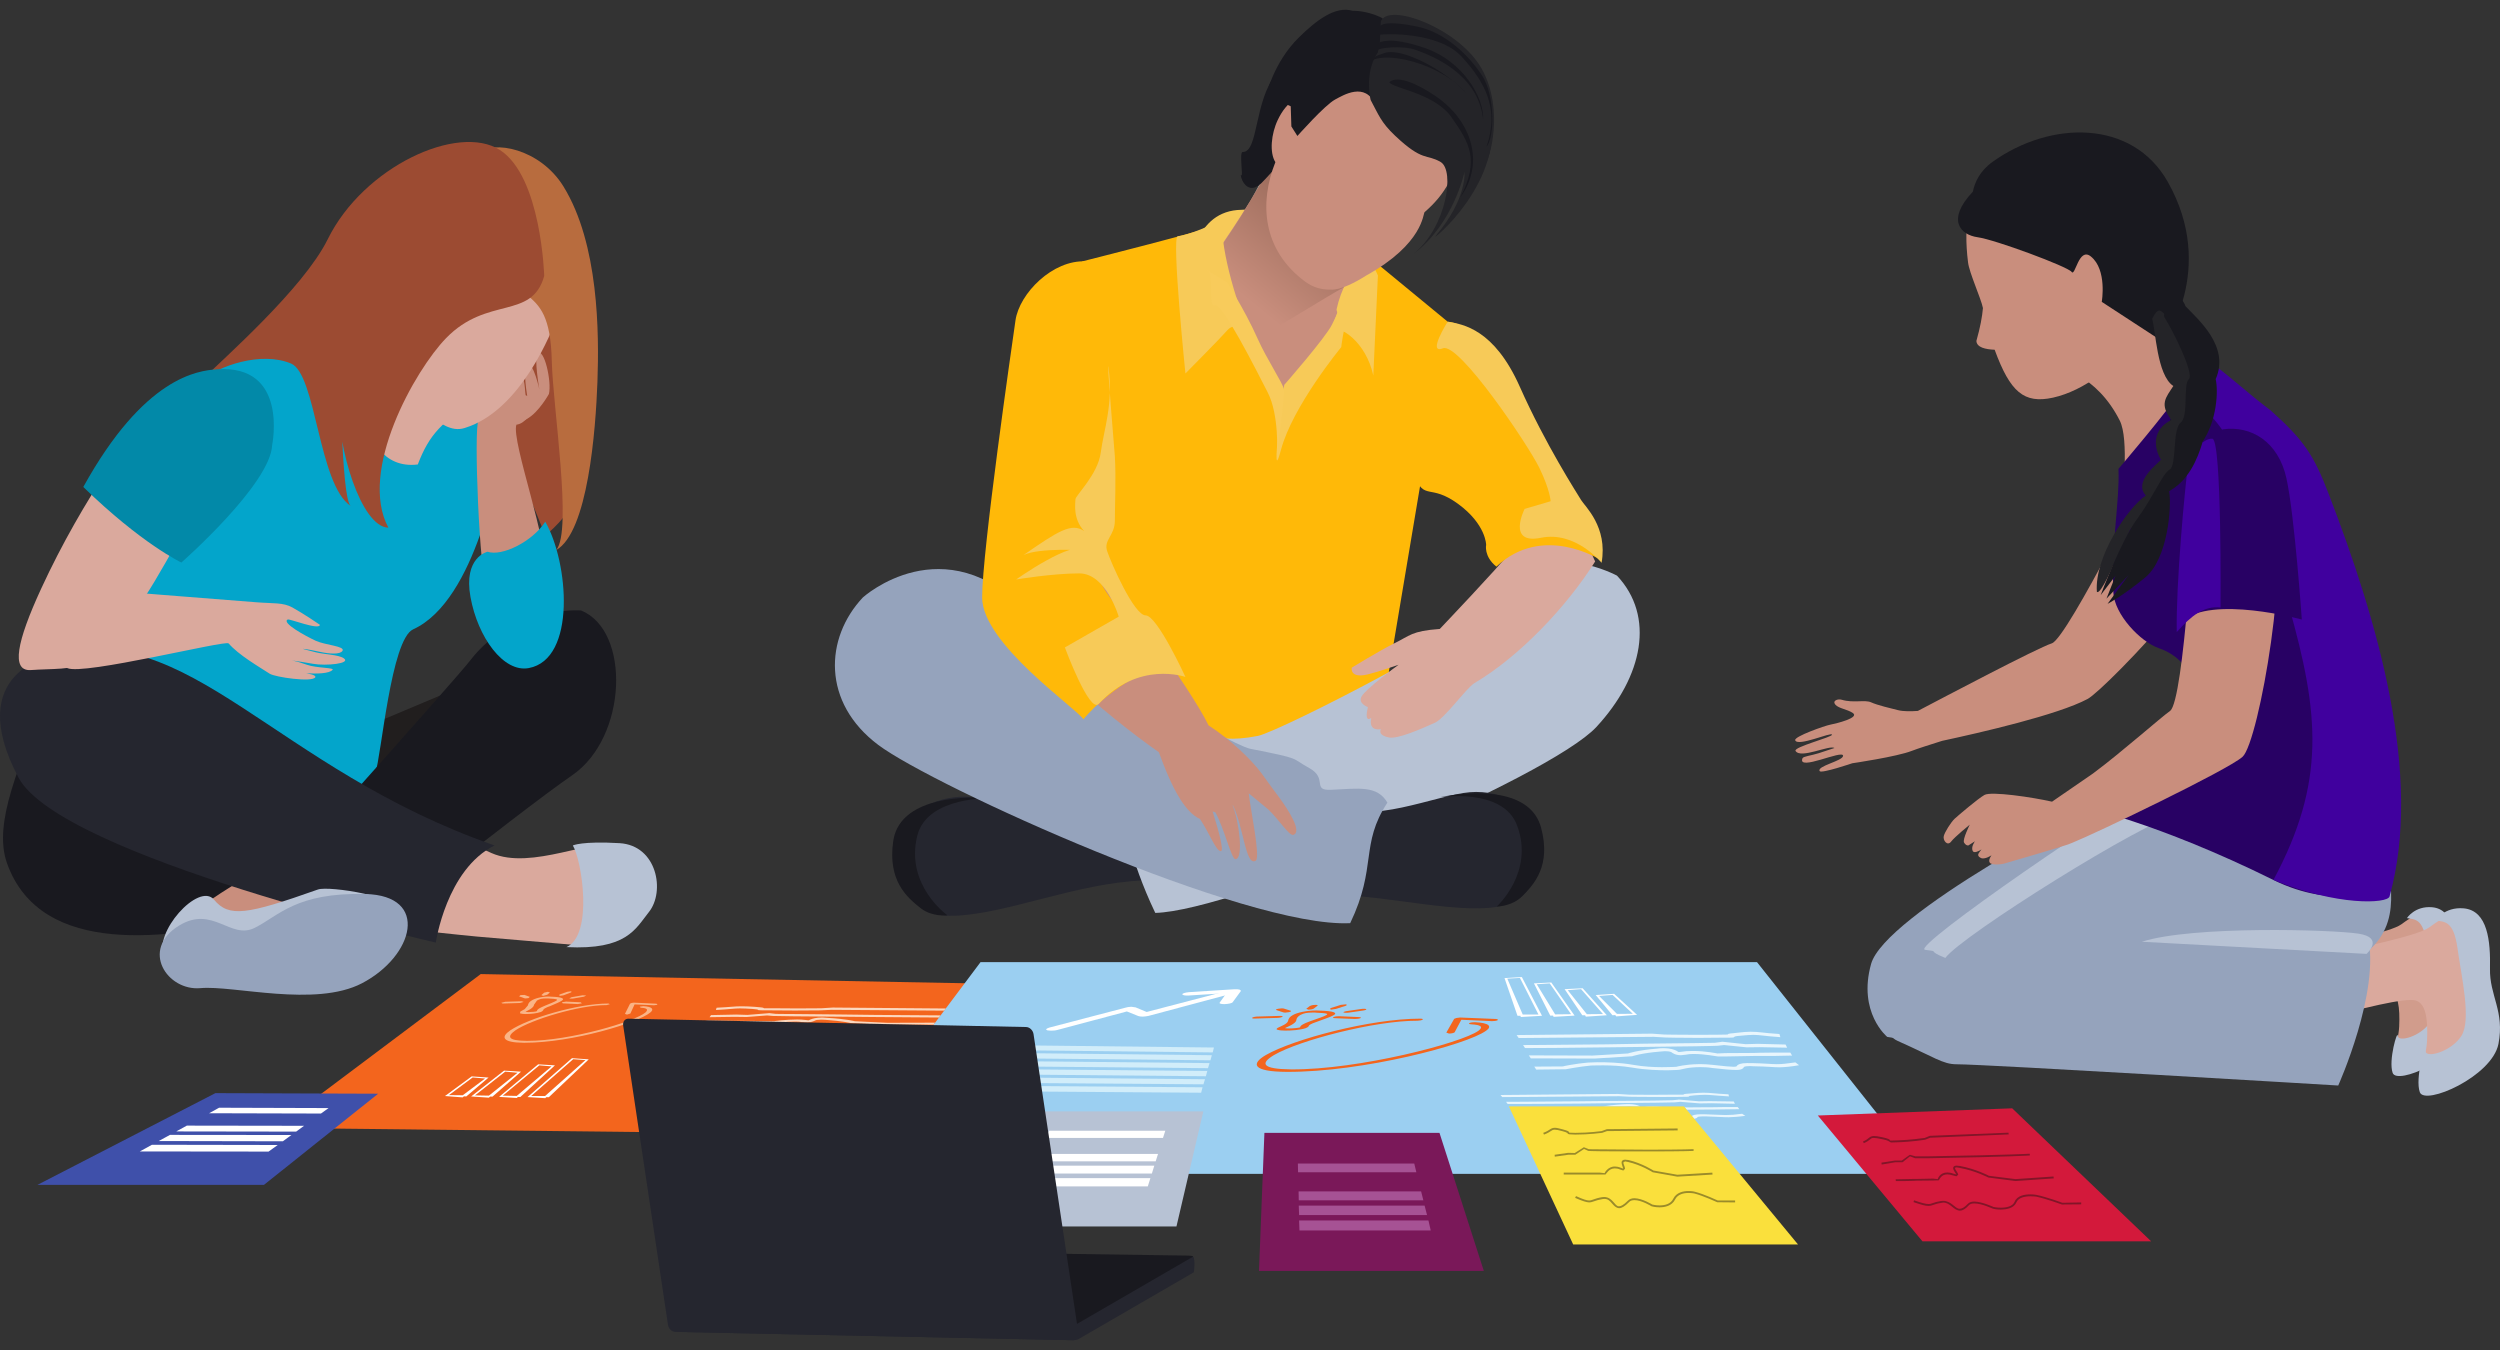 <?xml version="1.0" encoding="UTF-8" standalone="no"?><!-- Generator: Gravit.io --><svg xmlns="http://www.w3.org/2000/svg" xmlns:xlink="http://www.w3.org/1999/xlink" style="isolation:isolate" viewBox="0 0 250 135" width="250pt" height="135pt"><rect x="0" y="0" width="250" height="135" fill="#333333" stroke="none"/><defs><clipPath id="_clipPath_kKk2eMCJwX656xccTWH81wGpScT4aXV5"><rect width="250" height="135"/></clipPath></defs><g clip-path="url(#_clipPath_kKk2eMCJwX656xccTWH81wGpScT4aXV5)"><g><g><path d=" M 119.624 24.349 C 120.255 22.684 121.518 21.195 123.725 21.002 C 125.951 20.827 134.362 20.669 135.958 24.594 C 137.569 28.52 136.852 33.497 131.56 33.286 C 126.266 33.041 119.624 24.349 119.624 24.349 Z " fill="rgb(247,202,88)"/><path d=" M 136.553 25.436 C 135.082 27.1 134.082 28.958 133.661 30.921 C 133.556 31.359 135.256 33.111 135.221 33.549 C 135.028 36.02 123.042 46.92 121.815 46.237 C 120.588 45.518 121.692 25.173 121.692 25.173 C 121.692 25.173 126.32 18.584 127.493 15.464 C 128.211 13.519 136.553 25.436 136.553 25.436 Z " fill="rgb(201,142,125)"/><g><clipPath id="_clipPath_TJCtjuNRAK2lRJBsKVJHgRhlufBrQm3Z"><path d=" M 117.743 37.399 C 117.551 37.399 117.393 37.368 117.276 37.299 C 115.664 36.353 121.131 28.257 120.728 26.575 C 120.82 26.452 120.942 26.293 121.083 26.097 C 121.25 26.287 121.428 26.486 121.616 26.691 C 121.518 28.726 121.353 32.508 121.276 36.209 C 119.756 36.93 118.485 37.399 117.743 37.399 Z " fill="rgb(255,255,255)"/></clipPath><g clip-path="url(#_clipPath_TJCtjuNRAK2lRJBsKVJHgRhlufBrQm3Z)"><g><g><linearGradient id="_lgradient_12" x1="1.547" y1="0.302" x2="2.681" y2="-3.061" gradientTransform="matrix(4.638,0,0,11.302,116.978,26.097)" gradientUnits="userSpaceOnUse"><stop offset="0%" stop-opacity="1" style="stop-color:rgb(255,255,255)"/><stop offset="51.648%" stop-opacity="1" style="stop-color:rgb(196,189,180)"/><stop offset="100%" stop-opacity="1" style="stop-color:rgb(196,189,180)"/></linearGradient><path d=" M 117.743 37.399 C 117.551 37.399 117.393 37.368 117.276 37.299 C 115.664 36.353 121.131 28.257 120.728 26.575 C 120.82 26.452 120.942 26.293 121.083 26.097 C 121.25 26.287 121.428 26.486 121.616 26.691 C 121.518 28.726 121.353 32.508 121.276 36.209 C 119.756 36.93 118.485 37.399 117.743 37.399 Z " fill="url(#_lgradient_12)"/></g></g></g></g><g><clipPath id="_clipPath_GvzUGiNwSqMAaxl4bh6dzU0gFPHdlmEh"><path d=" M 121.616 26.691 C 121.428 26.486 121.25 26.287 121.083 26.097 C 121.254 25.863 121.459 25.582 121.688 25.256 C 121.678 25.447 121.651 25.954 121.616 26.691 Z " fill="rgb(255,255,255)"/></clipPath><g clip-path="url(#_clipPath_GvzUGiNwSqMAaxl4bh6dzU0gFPHdlmEh)"><g><g><linearGradient id="_lgradient_13" x1="5.078" y1="2.96" x2="14.052" y2="-22.886" gradientTransform="matrix(0.605,0,0,1.436,121.083,25.256)" gradientUnits="userSpaceOnUse"><stop offset="0%" stop-opacity="1" style="stop-color:rgb(125,189,234)"/><stop offset="51.648%" stop-opacity="1" style="stop-color:rgb(84,141,183)"/><stop offset="100%" stop-opacity="1" style="stop-color:rgb(84,141,183)"/></linearGradient><path d=" M 121.616 26.691 C 121.428 26.486 121.25 26.287 121.083 26.097 C 121.254 25.863 121.459 25.582 121.688 25.256 C 121.678 25.447 121.651 25.954 121.616 26.691 Z " fill="url(#_lgradient_13)"/></g></g></g></g><g><clipPath id="_clipPath_68W7WQuvt1xW9cFFMgdP5jo5HjWaXLLX"><path d=" M 135.405 23.673 C 135.262 23.498 135.103 23.334 134.927 23.179 C 134.208 22.201 133.32 21.018 132.408 19.867 L 135.729 22.036 C 135.663 22.145 135.55 22.8 135.405 23.673 Z " fill="rgb(255,255,255)"/></clipPath><g clip-path="url(#_clipPath_68W7WQuvt1xW9cFFMgdP5jo5HjWaXLLX)"><g><g><linearGradient id="_lgradient_14" x1="-2.487" y1="2.533" x2="1.283" y2="-2.721" gradientTransform="matrix(3.321,0,0,3.806,132.408,19.867)" gradientUnits="userSpaceOnUse"><stop offset="0%" stop-opacity="1" style="stop-color:rgb(255,255,255)"/><stop offset="51.648%" stop-opacity="1" style="stop-color:rgb(196,189,180)"/><stop offset="100%" stop-opacity="1" style="stop-color:rgb(196,189,180)"/></linearGradient><path d=" M 135.405 23.673 C 135.262 23.498 135.103 23.334 134.927 23.179 C 134.208 22.201 133.32 21.018 132.408 19.867 L 135.729 22.036 C 135.663 22.145 135.55 22.8 135.405 23.673 Z " fill="url(#_lgradient_14)"/></g></g></g></g><g><clipPath id="_clipPath_G2DjHeWCSYHSDUnJ7VIXlqvr5SmT0WkZ"><path d=" M 135.383 23.804 C 135.241 23.607 135.09 23.398 134.927 23.179 C 135.103 23.334 135.262 23.498 135.405 23.673 C 135.399 23.717 135.392 23.759 135.383 23.804 Z " fill="rgb(255,255,255)"/></clipPath><g clip-path="url(#_clipPath_G2DjHeWCSYHSDUnJ7VIXlqvr5SmT0WkZ)"><g><g><linearGradient id="_lgradient_15" x1="-22.564" y1="10.131" x2="-0.162" y2="-25.522" gradientTransform="matrix(0.478,0,0,0.625,134.927,23.179)" gradientUnits="userSpaceOnUse"><stop offset="0%" stop-opacity="1" style="stop-color:rgb(125,189,234)"/><stop offset="51.648%" stop-opacity="1" style="stop-color:rgb(84,141,183)"/><stop offset="100%" stop-opacity="1" style="stop-color:rgb(84,141,183)"/></linearGradient><path d=" M 135.383 23.804 C 135.241 23.607 135.09 23.398 134.927 23.179 C 135.103 23.334 135.262 23.498 135.405 23.673 C 135.399 23.717 135.392 23.759 135.383 23.804 Z " fill="url(#_lgradient_15)"/></g></g></g></g><g><clipPath id="_clipPath_kNWCUs5rLD30UZM9hOrMRQnwqZTEveiF"><path d=" M 125.039 20.075 C 126.437 17.677 127.7 15.09 128.036 13.133 L 131.049 18.201 C 129.642 16.539 128.365 15.25 127.779 15.25 C 127.645 15.25 127.547 15.318 127.493 15.464 C 127.037 16.675 126.062 18.407 125.039 20.075 Z " fill="rgb(255,255,255)"/></clipPath><g clip-path="url(#_clipPath_kNWCUs5rLD30UZM9hOrMRQnwqZTEveiF)"><g><g><linearGradient id="_lgradient_16" x1="-0.148" y1="2.359" x2="1.916" y2="-0.54" gradientTransform="matrix(6.009,0,0,6.941,125.039,13.133)" gradientUnits="userSpaceOnUse"><stop offset="0%" stop-opacity="1" style="stop-color:rgb(255,255,255)"/><stop offset="51.648%" stop-opacity="1" style="stop-color:rgb(196,189,180)"/><stop offset="100%" stop-opacity="1" style="stop-color:rgb(196,189,180)"/></linearGradient><path d=" M 125.039 20.075 C 126.437 17.677 127.7 15.09 128.036 13.133 L 131.049 18.201 C 129.642 16.539 128.365 15.25 127.779 15.25 C 127.645 15.25 127.547 15.318 127.493 15.464 C 127.037 16.675 126.062 18.407 125.039 20.075 Z " fill="url(#_lgradient_16)"/></g></g></g></g><g><clipPath id="_clipPath_pUADwUfa9l5LsmspWQjG0GptvdjmE0tc"><path d=" M 121.276 36.209 C 121.353 32.508 121.518 28.726 121.616 26.691 C 121.651 25.954 121.678 25.447 121.688 25.256 C 122.584 23.991 123.859 22.099 125.039 20.075 C 126.062 18.407 127.037 16.675 127.493 15.464 C 127.547 15.318 127.645 15.25 127.779 15.25 C 128.365 15.25 129.642 16.539 131.049 18.201 L 131.786 19.442 L 131.821 19.46 L 131.856 19.477 L 131.839 19.495 L 132.408 19.867 C 133.32 21.018 134.208 22.201 134.927 23.179 C 135.09 23.398 135.241 23.607 135.383 23.804 C 135.109 25.472 134.726 27.844 134.345 28.765 C 133.014 29.4 125.958 33.995 121.276 36.209 Z " fill="rgb(255,255,255)"/></clipPath><g clip-path="url(#_clipPath_pUADwUfa9l5LsmspWQjG0GptvdjmE0tc)"><g><g><linearGradient id="_lgradient_17" x1="0.204" y1="0.68" x2="0.857" y2="-0.5" gradientTransform="matrix(14.107,0,0,20.959,121.276,15.25)" gradientUnits="userSpaceOnUse"><stop offset="0%" stop-opacity="1" style="stop-color:rgb(201,142,125)"/><stop offset="51.648%" stop-opacity="1" style="stop-color:rgb(152,105,89)"/><stop offset="100%" stop-opacity="1" style="stop-color:rgb(152,105,89)"/></linearGradient><path d=" M 121.276 36.209 C 121.353 32.508 121.518 28.726 121.616 26.691 C 121.651 25.954 121.678 25.447 121.688 25.256 C 122.584 23.991 123.859 22.099 125.039 20.075 C 126.062 18.407 127.037 16.675 127.493 15.464 C 127.547 15.318 127.645 15.25 127.779 15.25 C 128.365 15.25 129.642 16.539 131.049 18.201 L 131.786 19.442 L 131.821 19.46 L 131.856 19.477 L 131.839 19.495 L 132.408 19.867 C 133.32 21.018 134.208 22.201 134.927 23.179 C 135.09 23.398 135.241 23.607 135.383 23.804 C 135.109 25.472 134.726 27.844 134.345 28.765 C 133.014 29.4 125.958 33.995 121.276 36.209 Z " fill="url(#_lgradient_17)"/></g></g></g></g><path d=" M 136.045 24.986 C 134.615 31.302 129.331 40.652 127.583 39.864 C 126.237 38.507 120.815 24.302 120.658 22.807 C 119.984 23.168 108.217 26.139 108.217 26.139 L 108.161 75.311 L 136.045 84.108 L 144.767 32.169 L 136.045 24.986 Z " fill="rgb(255,185,8)"/><path d=" M 122.389 21.828 C 121.759 22.989 123.047 28.956 124.955 33.244 C 124.955 33.244 123.56 32.098 122.773 32.986 C 121.987 33.878 118.542 37.349 118.542 37.349 C 118.542 37.349 117.145 23.711 117.774 23.623 C 119.658 23.363 122.389 21.828 122.389 21.828 Z " fill="rgb(247,202,88)"/><path d=" M 137.33 37.552 C 136.591 34.154 133.981 32.539 133.323 33.005 C 132.664 33.457 136.364 25.037 135.347 24.273 C 137.14 25.798 137.79 27.549 137.79 27.549 L 137.33 37.552 Z " fill="rgb(247,202,88)"/><path d=" M 134.897 31.243 C 134.286 32.994 134.127 34.712 134.127 34.712 C 134.127 34.712 129.258 40.606 128.096 44.993 C 126.932 49.38 128.424 38.491 128.424 38.491 C 128.424 38.491 132.569 33.758 133.198 32.461 C 133.844 31.16 134.364 29.928 134.364 29.928 L 134.897 31.243 Z " fill="rgb(247,202,88)"/><path d=" M 122.767 28.28 C 122.536 28.041 124.36 30.716 125.783 33.91 C 126.638 35.836 128.271 38.312 128.392 38.904 C 128.519 39.497 127.705 45.333 127.705 45.333 C 127.705 45.333 127.931 41.486 126.766 39.232 C 125.603 36.972 122.243 30.284 121.494 30.528 C 120.739 30.769 121.464 27.404 120.731 27.005 C 120.004 26.605 122.767 28.28 122.767 28.28 Z " fill="rgb(248,203,91)"/><path d=" M 127.656 7.331 C 125.384 10.065 125.875 15.245 124.258 15.201 C 123.909 15.188 124.347 17.815 124.124 17.526 C 123.897 17.231 124.509 19.775 126.085 18.364 C 126.716 17.801 131.922 11.913 131.922 11.346 C 131.919 10.779 127.656 7.331 127.656 7.331 Z " fill="rgb(25,25,31)"/><path d=" M 142.459 21.215 C 144.453 19.487 145.712 17.466 146.333 13.624 C 146.682 11.156 147.628 9.404 146.301 8.275 C 145.559 7.818 144.878 7.485 144.218 7.223 C 143.538 6.622 142.688 6.023 141.642 5.415 C 135.157 1.659 133.6 6.407 131.078 10.781 C 130.116 9.025 128.655 10.156 127.785 11.977 C 127.116 13.367 126.932 15.267 127.538 16.213 C 125.907 20.288 126.237 25.009 130.519 28.166 C 131.296 28.743 132.153 28.977 133.044 28.962 C 134.086 29.029 135.599 28.203 136.623 27.552 C 142.352 24.371 142.296 21.351 142.459 21.215 Z " fill="rgb(201,142,125)"/><path d=" M 135.276 1.083 C 133.534 0.557 131.621 2.035 129.845 3.787 C 127.354 6.258 126.606 9.55 126.606 9.55 L 129.073 10.629 L 129.137 12.644 L 129.739 13.599 C 129.739 13.599 132.474 10.505 133.517 9.95 C 134.295 9.541 136.525 8.127 137.539 10.478 C 137.539 10.478 139.656 2.483 138.114 1.748 C 136.566 1.012 135.276 1.083 135.276 1.083 Z " fill="rgb(25,25,31)"/><path d=" M 138.099 4.833 C 136.294 6.904 137.063 9.995 137.063 9.995 C 137.841 11.428 138.072 12.216 139.516 13.577 C 142.311 16.219 142.634 15.36 144.065 16.2 C 145.503 17.046 144.665 22.724 141.331 25.409 C 145.378 22.386 146.451 17.18 146.451 17.18 C 146.451 17.18 146.726 19.891 143.574 23.576 C 142.834 24.437 150.831 17.999 148.919 10.83 C 147.745 6.432 141.663 2.179 138.686 4.697 C 138.38 4.954 138.307 4.602 138.099 4.833 Z " fill="rgb(36,36,40)"/><path d=" M 137.988 4.227 L 137.79 5.265 C 137.79 5.265 148.157 16.555 148.547 16.295 C 148.932 16.045 150.457 11 148.195 6.918 C 145.939 2.828 138.813 0.195 138.086 2.14 L 137.988 4.227 Z " fill="rgb(36,36,40)"/><path d=" M 138.932 8.238 C 139.383 8.868 143.478 9.315 145.178 11.767 C 146.885 14.232 148.021 15.95 146.023 19.752 C 148.547 16.295 147.173 11.996 143.431 9.525 C 139.694 7.052 138.932 8.238 138.932 8.238 Z " fill="rgb(25,25,31)"/><path d=" M 136.7 6.375 C 138.099 4.833 144.195 6.319 146.717 9.443 C 144.832 7.216 140.335 4.738 138.51 5.284 C 136.654 5.849 136.7 6.375 136.7 6.375 Z " fill="rgb(25,25,31)"/><path d=" M 137.362 5.223 C 137.65 4.722 140.316 4.511 141.628 5.012 C 142.936 5.499 147.824 7.234 148.315 11.964 C 148.42 9.731 146.277 6.116 142.504 4.805 C 138.733 3.499 137.813 4.292 137.609 4.446 C 137.407 4.595 137.362 5.223 137.362 5.223 Z " fill="rgb(25,25,31)"/><path d=" M 137.612 3.532 C 138.377 3.314 143.879 3.177 146.155 5.655 C 148.434 8.135 149.987 10.829 148.648 14.674 C 149.471 13.728 149.527 9.541 148.186 7.52 C 146.857 5.505 144.534 3.256 141.74 2.66 C 138.952 2.07 137.961 2.346 137.775 2.841 L 137.612 3.532 Z " fill="rgb(25,25,31)"/><path d=" M 34.165 73.699 L 51.335 66.467 L 43.653 82.284 L 34.165 73.699 Z " fill="rgb(33,30,30)"/><path d=" M 4.627 69.544 C 2.011 76.522 -0.749 82.26 0.703 86.33 C 4.133 95.934 17.265 93.738 25.11 91.991 C 32.953 90.252 35.747 92.422 38.478 85.601 C 39.639 82.693 36.115 68.132 30.633 69.042 C 25.14 69.952 4.627 69.544 4.627 69.544 Z " fill="rgb(25,25,31)"/><path d=" M 57.477 49.59 C 57.048 51.588 54.523 53.545 54.523 53.545 C 54.523 53.545 52.871 49.285 52.356 48.573 C 51.836 47.865 46.822 46.799 46.485 46.373 C 46.148 45.952 45.156 42.899 44.424 39.506 C 43.686 36.112 48.33 20.276 52.776 24.419 C 57.232 28.559 57.477 49.59 57.477 49.59 Z " fill="rgb(156,75,50)"/><path d=" M 44.372 38.777 C 44.717 39.319 46.552 40.169 47.05 40.141 C 46.44 41.368 45.263 44.033 45.263 44.033 C 45.263 44.033 42.795 44.356 42.062 43.583 C 41.327 42.82 44.372 38.777 44.372 38.777 Z " fill="rgb(57,81,171)"/><path d=" M 35.932 32.136 C 36.371 33.59 42.053 41.973 44.372 38.777 C 45.102 37.783 50.272 45.361 50.028 45.938 C 49.841 46.368 47.703 60.03 41.311 62.936 C 39.099 63.941 38.129 75.643 37.529 77.318 C 34.776 85.104 31.433 78.772 20.095 80.805 C 16.624 81.432 2.474 80.83 2.663 78.195 C 4.773 48.064 22.716 35.914 22.716 35.914 L 35.932 32.136 Z " fill="rgb(3,165,203)"/><path d=" M 58.11 61.045 C 63.084 63.078 62.749 73.737 57.208 77.535 C 51.671 81.341 32.134 96.971 32.134 96.971 L 25.754 90.033 C 25.754 90.033 45.387 68.164 47.041 66.018 C 51.271 60.525 58.11 61.045 58.11 61.045 Z " fill="rgb(25,25,31)"/><path d=" M 54.31 39.963 C 53.109 41.327 52.537 42.36 51.642 42.468 C 51.075 44.062 55.119 54.984 54.282 56.757 C 53.442 58.535 49.384 59.496 48.681 58.679 C 47.966 57.857 47.345 42.837 47.852 42.018 C 48.354 41.194 49.807 39.344 50.552 39.256 C 51.301 39.157 54.31 39.963 54.31 39.963 Z " fill="rgb(201,142,125)"/><path d=" M 54.892 39.397 C 55.186 38.17 54.413 34.748 53.764 35.34 C 53.371 35.695 53.937 38.948 53.937 38.948 C 53.937 38.948 53.356 36.261 52.766 36.441 C 52.166 36.619 52.776 39.912 52.776 39.912 C 52.776 39.912 53.23 40.041 52.776 39.912 C 52.318 39.781 52.728 37.732 51.972 37.621 C 51.209 37.51 50.751 41.669 50.751 41.669 C 50.751 41.669 51.548 42.532 52.722 41.873 C 53.895 41.213 54.892 39.397 54.892 39.397 Z " fill="rgb(201,142,125)"/><path d=" M 48.754 55.173 C 50.186 55.672 53.257 54.156 54.527 52.17 C 56.858 56.21 57.669 65.917 52.873 66.809 C 50.346 67.279 47.777 63.725 47.05 59.712 C 46.317 55.71 48.754 55.173 48.754 55.173 Z " fill="rgb(3,165,203)"/><path d=" M 38.953 24.902 C 41.673 17.998 46.076 15.141 51.557 17.3 C 57.048 19.452 58.362 24.981 55.652 31.88 C 55.247 32.898 52.202 41.039 46.463 42.801 C 45.098 43.23 44.004 42.257 42.898 41.581 C 37.895 38.487 36.238 31.791 38.953 24.902 Z " fill="rgb(218,169,157)"/><path d=" M 52.696 29.491 C 54.003 30.58 55.075 31.62 55.182 36.147 C 55.281 40.676 57.264 53.042 55.625 55.003 C 58.79 53.21 59.571 43.014 59.744 38.164 C 59.917 33.31 59.885 24.387 56.35 18.652 C 53.999 14.839 49.279 13.991 47.887 15.323 C 46.494 16.657 52.696 29.491 52.696 29.491 Z " fill="rgb(184,108,62)"/><path d=" M 47.846 39.829 C 44.213 42.161 42.944 43.394 41.78 46.446 C 38.295 46.881 36.804 43.762 36.804 41.727 C 36.804 39.689 41.164 34.463 41.164 34.463 L 47.846 39.829 Z " fill="rgb(218,169,157)"/><path d=" M 54.422 27.597 C 53.179 32.031 48.754 29.557 44.616 33.806 C 41.511 36.99 35.788 47.101 38.839 52.769 C 36.109 52.714 33.697 44.686 33.897 40.127 C 34.094 35.57 34.081 49.765 35.062 50.59 C 31.845 48.451 31.623 37.397 29.102 36.352 C 26.12 35.106 21.849 36.574 20.095 38.092 C 22.252 35.931 30.317 28.897 32.771 23.928 C 36.356 16.65 45.803 12.333 49.974 14.988 C 54.142 17.642 54.422 27.597 54.422 27.597 Z " fill="rgb(156,75,50)"/><path d=" M 28.368 85.75 C 24.604 87.555 20.989 89.966 20.085 90.718 C 19.181 91.473 25.654 92.529 27.763 92.075 C 29.873 91.625 31.792 88.951 31.792 88.951 C 31.792 88.951 33.337 85.601 34.392 85.294 C 35.446 84.995 28.368 85.75 28.368 85.75 Z " fill="rgb(201,142,125)"/><path d=" M 22.643 84.17 C 29.463 91.781 37.704 92.681 47.716 93.658 L 58.676 94.597 C 58.676 94.597 71.216 88.951 61.725 84.658 C 59.487 83.643 53.176 87.096 49.146 85.304 C 45.105 83.507 28.328 75.659 28.328 75.659 L 22.643 84.17 Z " fill="rgb(218,169,157)"/><path d=" M 5.247 65.566 C 18.804 61.651 27.389 76.862 49.454 84.545 C 44.633 86.952 43.58 94.259 43.58 94.259 C 43.58 94.259 6.062 85.671 1.856 77.768 C -3.791 67.149 5.247 65.566 5.247 65.566 Z " fill="rgb(37,38,47)"/><path d=" M 57.284 84.545 C 58.19 86.052 59.354 93.507 56.645 94.711 C 62.67 95.012 63.536 92.903 64.889 91.206 C 66.536 89.154 65.717 84.545 61.958 84.316 C 58.19 84.095 57.284 84.545 57.284 84.545 Z " fill="rgb(183,194,212)"/><path d=" M 39.813 91.098 C 40.262 89.741 32.926 88.548 31.792 88.951 C 24.673 91.469 22.905 91.771 21.399 89.966 C 19.896 88.16 15.223 93.318 16.431 95.729 C 17.636 98.143 39.813 91.098 39.813 91.098 Z " fill="rgb(183,194,212)"/><path d=" M 17.897 92.564 C 21.273 90.492 23.055 93.998 25.465 92.787 C 27.879 91.586 29.583 89.236 36.536 89.401 C 43.011 89.556 41.394 95.613 36.2 98.325 C 31.527 100.764 23.357 98.513 20.044 98.814 C 16.729 99.115 13.979 94.974 17.897 92.564 Z " fill="rgb(149,163,188)"/><path d=" M 25.593 60.224 C 27.324 60.366 28.306 60.226 29.248 60.751 C 30.452 61.423 31.991 62.482 31.991 62.482 C 31.944 63.06 28.959 61.855 28.768 61.952 C 28.125 62.276 30.534 63.593 31.559 64.071 C 32.518 64.519 34.528 64.607 34.252 65.08 C 34.025 65.461 32.968 65.403 31.944 65.175 C 30.531 64.867 30.307 64.889 30.307 64.889 C 30.307 64.889 30.145 64.871 31.559 65.225 C 32.452 65.451 33.846 65.461 34.377 65.828 C 35.15 66.367 32.558 66.607 31.302 66.38 C 29.45 66.055 28.993 66.029 28.993 66.029 C 28.993 66.029 29.415 66.02 30.691 66.476 C 31.668 66.824 33.464 66.754 33.257 66.987 C 32.584 67.749 28.258 67.085 28.258 67.085 C 28.258 67.085 31.781 67.265 31.527 67.728 C 31.24 68.256 27.511 67.717 26.973 67.373 C 25.863 66.653 23.871 65.506 22.861 64.341 C 22.551 63.993 8.329 67.558 6.733 66.81 C 5.129 66.067 3.932 58.304 5.282 58.535 C 6.626 58.761 25.593 60.224 25.593 60.224 Z " fill="rgb(218,169,157)"/><path d=" M 15.595 40.559 C 13.849 42.31 8.329 49.718 4.114 58.872 C 1.675 64.163 1.068 67.154 3.099 67.005 C 5.133 66.857 7.457 67.005 8.184 66.275 C 8.911 65.552 13.119 61.045 13.993 60.322 C 14.868 59.598 20.828 48.696 22.278 45.502 C 23.73 42.31 15.595 40.559 15.595 40.559 Z " fill="rgb(218,169,157)"/><path d=" M 21.694 36.931 C 19.813 37.061 14.432 37.656 8.329 48.698 C 14.141 54.368 18.137 56.255 18.137 56.255 C 18.137 56.255 27.072 48.408 27.217 44.484 C 27.217 44.484 28.886 36.423 21.694 36.931 Z " fill="rgb(2,137,168)"/><path d=" M 109.748 79.218 C 106.94 81.892 99.445 79.536 96.082 79.673 C 92.716 79.808 89.331 82.027 90.24 85.304 C 90.24 85.304 89.062 91.822 95.534 91.574 C 100.702 91.374 107.708 88.311 114.312 88.046 C 118.7 87.867 109.748 79.218 109.748 79.218 Z " fill="rgb(37,38,47)"/><path d=" M 99.223 79.821 C 95.279 79.505 89.893 80.142 89.322 84.113 C 88.751 88.085 90.702 89.741 92.066 90.816 C 93.212 91.72 94.75 91.536 94.75 91.536 C 94.75 91.536 90.492 88.528 91.729 83.57 C 92.724 79.573 99.223 79.821 99.223 79.821 Z " fill="rgb(25,25,31)"/><path d=" M 161.696 57.562 C 165.519 61.628 164.317 67.641 159.64 72.697 C 154.953 77.749 123.477 91.101 115.527 91.291 C 112.812 85.621 112.804 82.499 110.047 78.287 C 111.062 76.542 114.481 72.659 117.451 75.96 C 118.763 77.414 116.245 74.442 118.155 73.395 C 120.065 72.348 120.49 74.638 125.787 73.592 C 127.925 73.176 149.914 61.974 152.078 58.587 C 155.025 53.971 161.696 57.562 161.696 57.562 Z " fill="rgb(183,194,212)"/><path d=" M 133.597 80.368 C 136.645 82.655 143.688 79.482 146.99 79.219 C 150.295 78.962 153.857 80.741 153.356 84.041 C 153.356 84.041 155.262 90.271 148.91 90.784 C 143.836 91.191 136.642 89.008 130.162 89.521 C 125.853 89.855 133.597 80.368 133.597 80.368 Z " fill="rgb(37,38,47)"/><path d=" M 143.942 79.73 C 147.757 78.967 153.09 78.956 154.109 82.768 C 155.13 86.582 153.413 88.427 152.211 89.634 C 151.193 90.654 149.673 90.654 149.673 90.654 C 149.673 90.654 153.483 87.219 151.697 82.518 C 150.258 78.727 143.942 79.73 143.942 79.73 Z " fill="rgb(25,25,31)"/><path d=" M 86.289 59.742 C 82.464 63.808 82.182 70.258 87.826 74.492 C 93.341 78.628 124.633 92.833 135.021 92.316 C 137.737 86.647 135.98 84.479 138.74 80.263 C 137.723 78.521 135.918 78.85 133.099 78.98 C 131.145 79.072 132.826 77.849 130.919 76.801 C 129.004 75.754 130.32 75.92 125.017 74.876 C 122.882 74.45 105.608 64.185 102.83 61.282 C 94.367 52.433 86.289 59.742 86.289 59.742 Z " fill="rgb(149,163,188)"/><path d=" M 95.949 113.565 L 27.569 112.794 L 48.072 97.408 L 100.698 98.407 L 95.949 113.565 Z " fill="rgb(243,101,29)"/><path d=" M 52.446 104.278 C 52.426 104.278 52.404 104.278 52.383 104.278 C 50.175 104.26 50.072 103.682 51.034 103.033 C 52.787 101.859 57.676 100.352 60.848 100.352 L 60.988 100.422 L 60.655 100.51 C 60.64 100.51 60.623 100.51 60.607 100.51 C 57.917 100.51 53.146 101.953 51.542 103.033 C 50.684 103.647 50.736 104.067 52.646 104.085 C 52.684 104.085 52.722 104.085 52.76 104.085 C 57.038 104.085 63.485 102.15 64.547 101.246 C 64.843 100.965 64.738 100.808 64.072 100.773 L 63.967 100.668 L 64.318 100.615 C 65.246 100.668 65.423 100.93 65.036 101.246 C 63.815 102.275 57.244 104.278 52.446 104.278 Z " fill="rgb(250,180,134)"/><path d=" M 62.723 101.456 L 62.67 101.456 L 62.495 101.386 L 63.003 100.37 L 63.143 100.299 L 63.371 100.264 L 65.649 100.37 L 65.755 100.475 L 65.406 100.527 L 63.459 100.44 L 63.038 101.351 L 62.723 101.456 Z " fill="rgb(250,180,134)"/><path d=" M 52.576 101.404 C 52.348 101.404 52.156 101.386 51.998 101.333 L 52.033 101.158 L 52.471 100.913 L 52.787 100.545 C 52.822 100.37 52.909 100.194 53.156 100.054 C 53.47 99.844 54.153 99.651 54.908 99.651 L 55.135 99.669 C 56.205 99.704 56.519 99.861 56.169 100.072 C 55.923 100.247 55.415 100.422 54.96 100.632 C 54.679 100.72 54.521 100.825 54.453 100.86 C 54.259 100.983 54.399 100.983 54.241 101.106 L 54.101 101.193 C 53.663 101.351 53.032 101.404 52.576 101.404 Z  M 54.644 99.844 C 54.153 99.844 53.978 99.896 53.698 100.054 L 53.4 100.475 C 53.4 100.632 53.225 100.79 53.032 100.913 L 52.594 101.158 L 52.559 101.193 L 52.857 101.211 C 53.19 101.211 53.594 101.158 53.628 101.141 L 53.68 101.106 C 53.733 101.106 53.628 101.036 53.891 100.86 C 53.996 100.79 54.188 100.703 54.47 100.58 C 54.977 100.37 55.468 100.177 55.625 100.072 C 55.785 99.967 55.818 99.896 54.784 99.844 L 54.784 99.844 L 54.644 99.844 Z " fill="rgb(250,180,134)"/><path d=" M 52.559 99.844 L 52.436 99.826 L 51.91 99.634 L 52.051 99.511 L 52.454 99.493 L 52.979 99.686 L 52.857 99.809 L 52.559 99.844 Z " fill="rgb(250,180,134)"/><path d=" M 50.316 100.352 L 50.263 100.352 L 50.123 100.282 L 50.527 100.177 L 52.173 100.124 L 52.366 100.194 L 51.998 100.299 L 50.316 100.352 Z " fill="rgb(250,180,134)"/><path d=" M 57.273 99.861 L 57.081 99.861 L 56.922 99.844 L 57.15 99.721 L 58.254 99.528 L 58.622 99.546 L 58.396 99.669 L 57.273 99.861 Z " fill="rgb(250,180,134)"/><path d=" M 57.781 100.405 L 57.763 100.405 L 56.274 100.335 L 56.186 100.229 L 56.607 100.159 L 58.079 100.229 L 58.184 100.335 L 57.781 100.405 Z " fill="rgb(250,180,134)"/><path d=" M 54.346 99.581 L 54.294 99.581 L 54.136 99.511 L 54.416 99.266 L 54.784 99.178 L 54.995 99.248 L 54.714 99.476 L 54.346 99.581 Z " fill="rgb(250,180,134)"/><path d=" M 56.029 99.581 L 55.941 99.581 L 55.941 99.458 L 56.729 99.178 L 57.133 99.125 L 57.133 99.231 L 56.361 99.528 L 56.029 99.581 Z " fill="rgb(250,180,134)"/><path d=" M 44.893 109.511 L 46.276 109.526 L 48.509 107.851 L 47.268 107.746 L 44.893 109.511 Z  M 44.498 109.603 L 47.169 107.638 L 48.858 107.756 L 46.628 109.646 L 46.393 109.63 L 46.266 109.739 L 44.498 109.603 Z " fill="rgb(255,255,255)"/><path d=" M 47.499 109.539 L 48.89 109.564 L 51.756 107.273 L 50.522 107.163 L 47.499 109.539 Z  M 47.114 109.646 L 50.405 107.062 L 52.102 107.168 L 49.252 109.662 L 49.016 109.656 L 48.89 109.768 L 47.114 109.646 Z " fill="rgb(255,255,255)"/><path d=" M 50.278 109.564 L 51.674 109.592 L 55.155 106.639 L 53.93 106.535 L 50.278 109.564 Z  M 49.907 109.688 L 53.815 106.433 L 55.494 106.537 L 52.037 109.698 L 51.789 109.698 L 51.68 109.801 L 49.907 109.688 Z " fill="rgb(255,255,255)"/><path d=" M 53.117 109.602 L 54.504 109.603 L 58.546 106.007 L 57.319 105.919 L 53.117 109.602 Z  M 52.75 109.709 L 57.198 105.82 L 58.875 105.936 L 54.881 109.723 L 54.628 109.723 L 54.527 109.818 L 52.75 109.709 Z " fill="rgb(255,255,255)"/><path d=" M 94.417 101.063 L 83.156 100.983 L 82.035 101.036 C 82.035 101.036 80.936 101.052 79.483 101.052 C 78.756 101.052 77.94 101.047 77.128 101.036 C 76.234 101.036 76.059 101.036 75.866 101.018 L 75.726 100.948 C 75.621 100.93 75.463 100.913 75.253 100.895 C 74.709 100.86 74.377 100.843 74.114 100.843 C 74.063 100.841 74.013 100.841 73.963 100.841 C 73.451 100.841 73.046 100.92 71.59 101 L 71.66 100.773 C 73.036 100.708 73.419 100.631 74.087 100.631 C 74.152 100.631 74.219 100.631 74.289 100.632 C 74.623 100.632 74.99 100.65 75.533 100.685 C 76.059 100.755 76.304 100.72 76.393 100.825 C 76.55 100.825 76.847 100.825 77.303 100.825 C 78.111 100.837 78.92 100.841 79.64 100.841 C 81.082 100.841 82.169 100.825 82.157 100.825 L 83.279 100.755 L 94.576 100.85 L 94.417 101.063 Z " fill="rgb(252,216,191)"/><path d=" M 93.903 101.751 C 92.865 101.744 90.868 101.734 87.292 101.701 C 85.224 101.684 82.63 101.649 79.371 101.631 C 77.969 101.614 77.356 101.596 77.303 101.596 L 76.707 101.544 L 74.657 101.701 L 73.465 101.684 L 70.959 101.719 L 71.101 101.509 L 73.623 101.456 L 74.745 101.491 L 76.9 101.316 L 76.97 101.316 L 77.566 101.386 C 77.566 101.386 78.146 101.404 79.546 101.404 C 82.806 101.439 85.399 101.456 87.467 101.491 C 91.032 101.522 93.022 101.533 94.059 101.539 L 93.903 101.751 Z " fill="rgb(252,216,191)"/><path d=" M 88.536 102.473 L 85.12 102.315 C 85.101 102.315 84.313 102.104 82.527 101.982 L 82.122 101.964 C 81.633 101.982 81.651 101.999 81.509 102.052 C 81.439 102.087 81.141 102.245 80.668 102.245 C 80.528 102.227 80.387 102.227 80.195 102.21 C 80.019 102.175 79.792 102.157 79.546 102.157 C 78.584 102.157 77.443 102.315 77.286 102.332 L 76.427 102.332 L 73.816 102.297 C 73.816 102.297 73.816 102.297 73.309 102.297 C 72.764 102.297 72.063 102.28 72.063 102.28 C 72.063 102.28 71.362 102.28 70.504 102.28 L 70.663 102.052 C 71.539 102.069 72.239 102.069 72.239 102.069 C 72.239 102.069 72.94 102.069 73.465 102.087 C 73.991 102.087 73.991 102.087 73.991 102.087 L 76.602 102.104 L 77.321 102.122 C 77.338 102.122 78.566 101.947 79.721 101.947 C 80.019 101.947 80.301 101.964 80.563 101.999 L 80.843 102.034 L 80.861 102.034 C 80.878 102.034 80.843 102.034 81.053 101.947 C 81.234 101.865 81.629 101.753 82.181 101.753 C 82.219 101.753 82.258 101.753 82.298 101.754 L 82.788 101.789 C 84.628 101.894 85.504 102.122 85.469 102.122 L 88.729 102.28 L 93.516 102.267 L 93.371 102.459 L 88.536 102.473 Z " fill="rgb(252,216,191)"/><path d=" M 82.271 103.283 C 82.131 103.283 82 103.28 81.877 103.279 C 81.229 103.279 80.808 103.261 80.72 103.244 C 80.703 103.244 80.51 103.209 80.195 103.156 C 79.881 103.121 79.425 103.068 78.88 103.068 C 78.549 103.068 78.179 103.086 77.776 103.121 C 76.655 103.226 76.041 103.261 75.638 103.261 L 75.568 103.261 C 75.095 103.261 74.92 103.138 74.92 103.068 C 74.867 103.033 74.92 103.016 74.341 102.998 L 74.044 102.998 C 72.747 103.016 72.256 103.068 71.625 103.068 C 71.17 103.068 70.68 103.033 69.873 102.946 L 70.206 102.735 C 71.012 102.823 71.432 102.858 71.8 102.858 C 71.868 102.86 71.936 102.862 72.006 102.862 C 72.455 102.862 73.02 102.819 74.185 102.788 L 74.517 102.788 C 75.183 102.788 75.463 102.876 75.533 102.963 C 75.638 103.051 75.5 103.016 75.814 103.033 C 75.856 103.035 75.908 103.038 75.968 103.038 C 76.284 103.038 76.849 102.998 77.759 102.911 C 78.232 102.876 78.67 102.858 79.056 102.858 C 80.265 102.876 81.088 103.033 81.071 103.033 C 81.106 103.051 81.474 103.068 82.054 103.068 C 82.169 103.07 82.295 103.073 82.426 103.073 C 83.147 103.073 84.079 103.03 84.996 102.911 C 86.081 102.776 87.117 102.731 87.878 102.731 C 88.012 102.731 88.139 102.734 88.256 102.735 C 88.782 102.735 89.132 102.753 89.15 102.753 C 90.236 102.823 91.445 103.016 91.445 103.016 L 92.945 103.026 L 92.792 103.23 L 91.165 103.209 C 91.165 103.209 89.921 103.033 88.887 102.963 C 88.887 102.963 88.571 102.946 88.081 102.946 C 87.972 102.944 87.854 102.941 87.727 102.941 C 87.017 102.941 86.048 102.987 85.066 103.121 C 84.046 103.239 83.035 103.283 82.271 103.283 Z " fill="rgb(252,216,191)"/><path d=" M 87.537 105.679 L 68.313 105.522 L 68.821 105.014 L 87.818 105.154 L 87.537 105.679 Z " fill="rgb(250,184,140)"/><path d=" M 87.029 106.503 L 67.524 106.363 L 68.034 105.82 L 87.362 105.977 L 87.029 106.503 Z " fill="rgb(250,184,140)"/><path d=" M 86.521 107.379 L 66.683 107.222 L 67.209 106.678 L 86.854 106.819 L 86.521 107.379 Z " fill="rgb(250,184,140)"/><path d=" M 85.997 108.273 L 65.825 108.115 L 66.368 107.537 L 86.346 107.695 L 85.997 108.273 Z " fill="rgb(250,184,140)"/><path d=" M 85.452 109.184 L 64.948 109.027 L 65.509 108.448 L 85.802 108.606 L 85.452 109.184 Z " fill="rgb(250,184,140)"/><path d=" M 84.891 110.148 L 64.02 109.99 L 64.598 109.377 L 85.242 109.535 L 84.891 110.148 Z " fill="rgb(250,184,140)"/><path d=" M 82.175 117.386 L 192.491 117.386 L 175.702 96.216 L 98.052 96.216 L 82.175 117.386 Z " fill="rgb(155,207,241)"/><path d=" M 126.586 105.503 C 129.347 103.921 137.035 101.865 142.038 101.865 C 142.248 101.865 142.358 101.918 142.248 101.97 C 142.168 102.029 141.934 102.074 141.737 102.074 C 137.515 102.053 129.934 104.025 127.392 105.51 C 126.028 106.329 126.13 106.905 129.124 106.94 C 135.865 106.978 146.161 104.308 147.856 103.068 C 148.329 102.699 148.157 102.49 147.097 102.429 C 146.905 102.416 146.838 102.354 146.948 102.302 C 147.056 102.246 147.31 102.214 147.495 102.221 C 148.947 102.286 149.22 102.652 148.614 103.068 C 146.694 104.475 136.259 107.214 128.712 107.187 C 125.225 107.172 125.076 106.386 126.586 105.503 Z " fill="rgb(243,101,29)"/><path d=" M 144.633 103.261 L 145.419 101.883 L 145.642 101.799 L 146.009 101.751 L 149.587 101.897 C 149.778 101.918 149.835 101.97 149.752 102.029 C 149.636 102.086 149.389 102.115 149.204 102.115 L 146.133 101.976 L 145.467 103.222 L 145.467 103.226 C 145.419 103.283 145.214 103.341 144.981 103.355 L 144.892 103.355 L 144.633 103.261 Z " fill="rgb(243,101,29)"/><path d=" M 130.035 101.498 C 129.805 101.631 129.656 101.805 129.634 101.992 C 129.634 102.182 129.388 102.354 129.13 102.503 C 128.901 102.63 128.655 102.728 128.557 102.776 L 128.509 102.816 C 128.541 102.827 128.684 102.845 128.901 102.845 C 129.34 102.851 129.898 102.773 129.948 102.756 L 129.999 102.728 C 130.063 102.712 129.948 102.63 130.278 102.443 C 130.416 102.354 130.682 102.246 131.069 102.104 C 131.745 101.865 132.404 101.649 132.619 101.515 C 132.816 101.402 132.865 101.313 131.487 101.262 L 131.728 101.164 L 131.487 101.253 L 131.306 101.253 C 130.647 101.262 130.408 101.313 130.035 101.498 L 130.035 101.498 Z  M 127.759 102.981 C 127.583 102.944 127.665 102.845 127.797 102.773 C 127.975 102.684 128.191 102.6 128.385 102.49 C 128.601 102.375 128.778 102.243 128.813 102.074 C 128.845 101.869 128.979 101.665 129.299 101.498 C 129.721 101.262 130.64 101.047 131.655 101.047 L 131.945 101.06 C 133.379 101.098 133.804 101.282 133.344 101.528 C 133.004 101.725 132.324 101.935 131.728 102.163 C 131.348 102.286 131.141 102.386 131.041 102.443 C 130.787 102.582 130.974 102.582 130.752 102.728 L 130.571 102.816 C 129.971 103.01 129.142 103.061 128.534 103.061 C 128.221 103.061 127.953 103.038 127.759 102.981 Z " fill="rgb(243,101,29)"/><path d=" M 128.334 101.239 L 127.634 101.008 C 127.535 100.971 127.62 100.919 127.821 100.875 C 128.026 100.835 128.283 100.827 128.368 100.853 L 129.073 101.072 C 129.172 101.111 129.079 101.174 128.896 101.217 L 128.509 101.262 L 128.334 101.239 Z " fill="rgb(243,101,29)"/><path d=" M 125.237 101.76 C 125.31 101.709 125.552 101.653 125.784 101.653 L 127.994 101.589 C 128.211 101.585 128.322 101.624 128.242 101.677 C 128.176 101.731 127.953 101.783 127.737 101.789 L 125.483 101.855 L 125.423 101.855 C 125.237 101.855 125.162 101.818 125.237 101.76 Z " fill="rgb(243,101,29)"/><path d=" M 134.358 101.253 C 134.3 101.209 134.443 101.146 134.659 101.111 L 136.142 100.895 C 136.364 100.86 136.581 100.875 136.627 100.919 C 136.67 100.961 136.544 101.018 136.325 101.053 L 134.828 101.269 L 134.573 101.282 L 134.358 101.253 Z " fill="rgb(243,101,29)"/><path d=" M 135.478 101.897 L 133.479 101.818 C 133.293 101.811 133.245 101.751 133.363 101.701 C 133.479 101.649 133.724 101.614 133.934 101.623 L 135.91 101.709 C 136.097 101.725 136.142 101.773 136.037 101.818 C 135.915 101.869 135.693 101.897 135.504 101.897 L 135.478 101.897 Z " fill="rgb(243,101,29)"/><path d=" M 130.625 100.875 L 130.987 100.597 C 131.069 100.555 131.269 100.491 131.487 100.491 C 131.704 100.472 131.815 100.517 131.756 100.565 L 131.399 100.843 C 131.335 100.907 131.1 100.961 130.895 100.961 L 130.837 100.968 L 130.625 100.875 Z " fill="rgb(243,101,29)"/><path d=" M 133.038 100.951 L 133.038 100.815 L 134.085 100.486 L 134.646 100.428 L 134.646 100.555 L 133.607 100.888 L 133.15 100.961 L 133.038 100.951 Z " fill="rgb(243,101,29)"/><path d=" M 104.751 103.039 C 104.507 102.956 104.612 102.87 104.916 102.763 L 112.531 100.771 C 112.685 100.716 112.895 100.691 113.129 100.676 L 113.561 100.738 L 114.666 101.198 L 122.111 99.251 C 122.395 99.178 122.786 99.15 123.008 99.207 C 123.256 99.255 123.207 99.363 122.928 99.428 L 114.853 101.589 C 114.666 101.623 114.491 101.659 114.26 101.662 C 114.074 101.662 113.922 101.64 113.824 101.602 L 112.685 101.145 L 105.742 102.994 C 105.552 103.051 105.289 103.065 105.1 103.065 L 104.751 103.039 Z " fill="rgb(255,255,255)"/><path d=" M 121.97 100.26 L 122.646 99.312 L 118.868 99.552 C 118.509 99.581 118.214 99.508 118.238 99.423 C 118.238 99.341 118.517 99.251 118.888 99.216 L 123.465 98.924 C 123.652 98.924 123.837 98.924 123.954 98.959 L 124.106 99.08 L 123.266 100.222 C 123.207 100.321 122.844 100.397 122.459 100.412 L 122.395 100.412 C 122.104 100.412 121.878 100.345 121.97 100.26 Z " fill="rgb(255,255,255)"/><path d=" M 163.28 101.379 L 161.262 99.493 L 159.903 99.593 L 161.696 101.39 L 163.28 101.379 Z  M 163.707 101.485 L 161.627 101.64 L 161.522 101.504 L 161.246 101.526 L 159.57 99.504 L 161.41 99.382 L 163.707 101.485 Z " fill="rgb(255,255,255)"/><path d=" M 160.298 101.404 L 158.108 98.915 L 156.776 99.02 L 158.686 101.421 L 160.298 101.404 Z  M 160.684 101.526 L 158.581 101.666 L 158.511 101.526 L 158.23 101.526 L 156.461 98.915 L 158.266 98.827 L 160.684 101.526 Z " fill="rgb(255,255,255)"/><path d=" M 157.109 101.421 L 154.971 98.337 L 153.674 98.424 L 155.514 101.439 L 157.109 101.421 Z  M 157.459 101.561 L 155.356 101.684 L 155.304 101.561 L 155.024 101.561 L 153.394 98.337 L 155.129 98.249 L 157.459 101.561 Z " fill="rgb(255,255,255)"/><path d=" M 153.849 101.456 L 151.992 97.794 L 150.73 97.864 L 152.272 101.456 L 153.849 101.456 Z  M 154.2 101.579 L 152.079 101.701 L 152.044 101.579 L 151.748 101.579 L 150.45 97.811 L 152.186 97.706 L 154.2 101.579 Z " fill="rgb(255,255,255)"/><path d=" M 151.869 103.804 L 151.659 103.506 L 165.205 103.366 L 166.449 103.454 C 166.436 103.454 167.942 103.483 169.811 103.483 C 170.435 103.483 171.099 103.482 171.759 103.471 C 172.267 103.454 172.583 103.454 172.76 103.454 C 172.863 103.314 173.126 103.366 173.687 103.279 C 174.3 103.209 174.703 103.173 175.054 103.173 C 175.948 103.173 176.282 103.296 177.945 103.401 L 178.034 103.717 C 176.394 103.601 175.95 103.487 175.371 103.487 C 175.33 103.487 175.289 103.487 175.247 103.489 C 174.968 103.489 174.598 103.524 174.02 103.577 C 173.775 103.594 173.599 103.612 173.494 103.647 L 173.336 103.752 C 173.126 103.769 172.933 103.769 171.97 103.769 C 171.238 103.782 170.505 103.788 169.824 103.788 C 168.009 103.788 166.572 103.752 166.572 103.752 L 165.363 103.682 L 151.869 103.804 Z " fill="rgb(232,246,253)"/><path d=" M 152.989 104.805 C 152.637 104.805 152.5 104.803 152.5 104.803 L 152.307 104.505 C 152.325 104.505 153.99 104.505 160.631 104.435 C 162.892 104.383 165.732 104.348 169.306 104.313 C 170.848 104.295 171.479 104.278 171.479 104.278 L 172.127 104.19 L 172.215 104.172 L 174.563 104.418 L 175.79 104.383 L 178.559 104.453 L 178.716 104.768 L 175.965 104.716 L 174.668 104.733 L 172.408 104.505 L 171.777 104.575 C 171.707 104.575 171.041 104.61 169.499 104.628 C 165.924 104.663 163.085 104.716 160.824 104.733 C 156.081 104.796 153.867 104.805 152.989 104.805 Z " fill="rgb(232,246,253)"/><path d=" M 159.457 105.855 L 153.078 105.837 L 152.886 105.539 L 159.247 105.557 L 162.804 105.346 C 162.787 105.346 163.751 105.014 165.767 104.856 C 165.941 104.821 166.134 104.821 166.292 104.821 C 166.327 104.821 166.36 104.819 166.394 104.819 C 167.009 104.819 167.46 104.967 167.659 105.084 C 167.869 105.206 167.834 105.206 167.869 105.206 L 167.886 105.206 L 168.202 105.171 C 168.482 105.119 168.799 105.101 169.113 105.101 C 169.189 105.1 169.263 105.097 169.339 105.097 C 170.544 105.097 171.726 105.346 171.742 105.346 L 172.53 105.311 L 175.388 105.294 C 175.388 105.294 175.388 105.294 175.965 105.276 C 176.543 105.276 177.297 105.259 177.297 105.259 C 177.314 105.259 178.086 105.259 179.032 105.259 L 179.207 105.557 L 179.207 105.557 L 179.207 105.574 L 179.207 105.557 C 178.261 105.574 177.49 105.592 177.49 105.592 C 177.49 105.592 176.736 105.592 176.158 105.592 C 175.58 105.592 175.58 105.592 175.58 105.592 L 172.723 105.644 L 171.777 105.644 C 171.609 105.627 170.442 105.399 169.415 105.399 C 169.379 105.399 169.342 105.399 169.306 105.399 C 169.043 105.399 168.799 105.417 168.587 105.469 C 168.396 105.487 168.237 105.504 168.079 105.522 C 167.553 105.522 167.22 105.294 167.15 105.224 C 167.01 105.171 167.01 105.136 166.484 105.119 C 166.362 105.119 166.239 105.136 166.046 105.154 C 164.084 105.311 163.225 105.627 163.207 105.627 L 159.457 105.855 Z " fill="rgb(232,246,253)"/><path d=" M 166.747 107.029 C 165.889 107.029 164.592 106.994 163.26 106.766 C 162.179 106.585 161.11 106.535 160.33 106.535 C 160.2 106.535 160.078 106.537 159.965 106.538 C 159.405 106.538 159.072 106.556 159.072 106.556 C 157.95 106.661 156.583 106.924 156.583 106.924 L 153.622 106.959 L 153.429 106.661 L 156.285 106.643 C 156.268 106.626 157.6 106.363 158.774 106.258 C 158.809 106.258 159.178 106.24 159.755 106.223 C 160.614 106.223 161.928 106.24 163.33 106.486 C 164.352 106.667 165.386 106.718 166.179 106.718 C 166.312 106.718 166.438 106.716 166.555 106.713 C 167.185 106.713 167.606 106.678 167.641 106.678 C 167.624 106.678 168.517 106.433 169.849 106.415 C 169.924 106.411 170.001 106.411 170.078 106.411 C 170.439 106.411 170.833 106.443 171.251 106.486 C 172.46 106.626 173.109 106.678 173.389 106.678 C 173.739 106.643 173.582 106.678 173.704 106.573 C 173.772 106.456 174.059 106.309 174.7 106.309 C 174.735 106.309 174.772 106.31 174.808 106.31 L 175.194 106.31 C 176.535 106.341 177.149 106.417 177.658 106.417 C 177.709 106.417 177.757 106.417 177.805 106.415 C 178.191 106.415 178.646 106.363 179.54 106.24 L 179.908 106.521 C 179.014 106.678 178.489 106.713 177.98 106.731 C 177.279 106.731 176.771 106.643 175.334 106.626 L 175.001 106.608 C 174.388 106.626 174.44 106.678 174.37 106.731 C 174.37 106.801 174.195 106.994 173.669 106.994 L 173.599 106.994 C 173.144 106.994 172.46 106.941 171.234 106.801 C 170.813 106.731 170.41 106.713 170.042 106.713 C 169.446 106.713 168.938 106.766 168.587 106.836 C 168.237 106.906 168.027 106.959 168.027 106.959 C 167.923 106.994 167.466 107.011 166.747 107.029 Z " fill="rgb(232,246,253)"/><path d=" M 150.222 109.71 L 150.047 109.5 L 161.789 109.395 L 162.874 109.465 C 162.863 109.465 163.888 109.481 165.252 109.481 C 165.934 109.481 166.701 109.476 167.466 109.465 C 167.904 109.465 168.184 109.465 168.342 109.465 C 168.43 109.36 168.657 109.395 169.148 109.342 C 169.675 109.289 170.024 109.272 170.34 109.272 C 171.093 109.272 171.391 109.36 172.846 109.43 L 172.898 109.64 C 171.391 109.552 171.058 109.482 170.497 109.482 C 170.252 109.482 169.937 109.5 169.429 109.535 C 169.218 109.552 169.078 109.57 168.973 109.587 L 168.834 109.675 C 168.657 109.675 168.5 109.675 167.641 109.693 C 167.18 109.697 166.715 109.698 166.268 109.698 C 164.482 109.698 162.98 109.675 162.98 109.675 L 161.911 109.622 L 150.222 109.71 Z " fill="rgb(232,246,253)"/><path d=" M 151.652 110.395 C 151.002 110.395 150.765 110.394 150.765 110.394 L 150.607 110.183 C 150.625 110.183 152.062 110.183 157.827 110.131 C 159.773 110.113 162.245 110.078 165.345 110.061 C 166.677 110.043 167.238 110.025 167.238 110.025 L 167.781 109.973 L 167.851 109.955 L 169.902 110.131 L 170.971 110.113 L 173.371 110.148 L 173.494 110.376 L 171.128 110.323 L 169.989 110.341 L 168.027 110.183 L 167.485 110.236 C 167.413 110.236 166.852 110.253 165.521 110.271 C 162.419 110.306 159.948 110.323 157.985 110.358 C 154.537 110.389 152.627 110.395 151.652 110.395 Z " fill="rgb(232,246,253)"/><path d=" M 168.669 110.97 L 168.479 110.743 L 170.62 110.726 C 170.62 110.726 170.62 110.726 171.128 110.726 C 171.619 110.726 172.285 110.709 172.285 110.709 C 172.285 110.709 172.951 110.709 173.775 110.709 L 173.932 110.919 C 173.109 110.919 172.443 110.937 172.443 110.937 C 172.443 110.937 171.794 110.937 171.286 110.954 C 170.795 110.954 170.795 110.954 170.795 110.954 L 168.669 110.97 Z  M 166.22 110.639 L 164.476 110.639 C 164.698 110.604 164.942 110.604 165.188 110.604 C 165.234 110.604 165.283 110.602 165.331 110.602 C 165.634 110.602 165.94 110.617 166.22 110.639 Z  M 164.019 110.639 L 163.289 110.639 C 163.221 110.629 163.111 110.621 162.909 110.621 L 162.506 110.639 L 162.506 110.639 L 160.303 110.639 C 160.728 110.569 161.385 110.483 162.279 110.429 L 162.734 110.411 C 162.778 110.41 162.82 110.41 162.861 110.41 C 163.374 110.41 163.746 110.504 163.908 110.586 C 163.959 110.61 163.995 110.627 164.019 110.639 Z " fill="rgb(232,246,253)"/><path d=" M 169.42 111.879 L 169.186 111.597 C 169.269 111.515 169.538 111.427 170.113 111.427 L 170.445 111.427 C 171.549 111.458 172.092 111.502 172.513 111.502 C 172.58 111.502 172.644 111.5 172.706 111.498 C 173.056 111.498 173.442 111.48 174.213 111.375 L 174.53 111.585 C 173.757 111.69 173.301 111.708 172.863 111.725 C 172.267 111.725 171.812 111.673 170.569 111.638 L 170.287 111.638 C 169.744 111.655 169.797 111.69 169.744 111.725 C 169.732 111.765 169.65 111.841 169.42 111.879 Z " fill="rgb(232,246,253)"/><path d=" M 121.272 105.241 L 102.345 105.031 L 102.573 104.54 L 121.394 104.751 L 121.272 105.241 Z " fill="rgb(209,237,250)"/><path d=" M 121.045 106.03 L 101.977 105.837 L 102.207 105.311 L 121.184 105.522 L 121.045 106.03 Z " fill="rgb(209,237,250)"/><path d=" M 120.798 106.819 L 101.592 106.643 L 101.837 106.118 L 120.956 106.31 L 120.798 106.819 Z " fill="rgb(209,237,250)"/><path d=" M 120.588 107.625 L 101.224 107.449 L 101.452 106.924 L 120.728 107.099 L 120.588 107.625 Z " fill="rgb(209,237,250)"/><path d=" M 120.343 108.431 L 100.838 108.291 L 101.084 107.747 L 120.501 107.923 L 120.343 108.431 Z " fill="rgb(209,237,250)"/><path d=" M 120.115 109.272 L 100.454 109.132 L 100.681 108.589 L 120.255 108.729 L 120.115 109.272 Z " fill="rgb(209,237,250)"/><path d=" M 179.803 124.448 L 157.319 124.448 L 150.888 110.639 L 168.396 110.639 L 179.803 124.448 Z " fill="rgb(250,224,60)"/><path d=" M 157.529 113.46 C 156.899 113.425 156.864 113.46 156.741 113.338 L 156.758 113.303 L 156.706 113.285 C 156.636 113.232 156.478 113.18 156.215 113.11 C 155.847 113.005 155.619 112.97 155.479 112.97 C 155.467 112.97 155.457 112.97 155.447 112.97 C 155.143 112.97 155.088 113.208 154.393 113.46 L 154.323 113.285 C 155.006 113.04 155.024 112.794 155.479 112.777 C 155.656 112.777 155.882 112.829 156.268 112.935 C 156.776 113.075 156.899 113.127 156.934 113.267 L 156.951 113.267 C 157.039 113.267 157.214 113.285 157.529 113.285 C 158.896 113.285 160.141 113.11 160.158 113.11 L 160.684 112.917 L 167.764 112.847 L 167.764 113.04 L 160.701 113.11 L 160.211 113.285 C 160.193 113.285 158.914 113.46 157.529 113.46 Z " fill="rgb(154,139,42)"/><path d=" M 155.479 115.668 L 155.462 115.476 L 156.811 115.283 L 157.477 115.3 L 158.388 114.722 L 158.861 114.915 C 158.861 114.915 159.229 114.932 160.072 114.932 C 161.998 114.95 163.542 114.967 164.785 114.967 C 168.482 114.967 169.358 114.915 169.358 114.915 L 169.358 115.09 C 169.358 115.09 168.482 115.143 164.785 115.143 C 163.542 115.143 161.998 115.143 160.072 115.125 C 159.229 115.125 158.844 115.09 158.826 115.09 L 158.406 114.897 L 157.529 115.476 L 156.829 115.476 L 155.479 115.668 Z " fill="rgb(154,139,42)"/><path d=" M 167.729 117.666 L 165.275 117.228 C 165.275 117.228 164.136 116.492 162.787 116.194 L 162.506 116.141 L 162.331 116.247 C 162.331 116.404 162.506 116.685 162.506 116.878 L 162.331 117.053 L 161.998 116.948 C 161.807 116.86 161.63 116.842 161.49 116.842 C 161.481 116.842 161.472 116.842 161.464 116.842 C 160.887 116.842 160.63 117.387 160.544 117.456 L 160 117.456 L 158.388 117.456 C 158.388 117.456 158.388 117.456 158.073 117.456 L 157.582 117.456 L 157.337 117.456 C 157.337 117.456 156.899 117.456 156.373 117.456 L 156.373 117.263 C 156.899 117.263 157.337 117.263 157.337 117.263 C 157.337 117.263 157.757 117.263 158.073 117.263 C 158.388 117.263 158.388 117.263 158.388 117.263 L 160 117.263 L 160.456 117.316 C 160.456 117.316 160.754 116.65 161.49 116.65 C 161.648 116.65 161.858 116.685 162.068 116.772 L 162.314 116.86 C 162.314 116.755 162.156 116.474 162.156 116.247 C 162.156 116.089 162.279 115.966 162.506 115.966 L 162.839 116.001 C 164.206 116.317 165.345 117.053 165.345 117.053 L 167.729 117.473 L 171.234 117.263 L 171.251 117.456 L 167.729 117.666 Z " fill="rgb(154,139,42)"/><path d=" M 161.911 120.82 C 161.258 120.771 161.144 119.892 160.462 119.892 C 160.449 119.892 160.436 119.892 160.421 119.892 L 160.246 119.909 C 159.492 120.032 159.317 120.225 158.914 120.242 C 158.634 120.225 158.266 120.12 157.512 119.787 L 157.6 119.611 C 158.336 119.944 158.686 120.049 158.914 120.049 C 159.229 120.049 159.44 119.839 160.211 119.716 L 160.421 119.699 C 161.274 119.716 161.464 120.629 161.877 120.629 C 161.887 120.629 161.899 120.629 161.911 120.628 C 162.086 120.628 162.349 120.505 162.769 120.084 C 162.945 119.892 163.19 119.822 163.453 119.822 C 164.241 119.839 165.223 120.452 165.223 120.452 C 165.223 120.452 165.556 120.54 165.959 120.54 C 166.467 120.54 167.064 120.417 167.326 119.874 C 167.641 119.226 168.361 119.103 168.85 119.103 C 169.201 119.103 169.464 119.156 169.481 119.173 C 170.392 119.401 171.777 120.049 171.777 120.049 L 173.512 120.049 L 173.512 120.242 L 171.724 120.225 C 171.724 120.225 170.322 119.576 169.429 119.348 C 169.429 119.348 169.183 119.296 168.85 119.296 C 168.379 119.296 167.764 119.419 167.502 119.962 C 167.185 120.593 166.484 120.733 165.959 120.733 C 165.521 120.733 165.188 120.645 165.153 120.628 C 165.153 120.628 164.171 120.014 163.453 120.014 C 163.225 120.014 163.032 120.067 162.909 120.207 C 162.471 120.645 162.173 120.82 161.911 120.82 Z " fill="rgb(154,139,42)"/><path d=" M 215.114 124.133 L 192.245 124.133 L 181.783 111.55 L 201.218 110.832 L 215.114 124.133 Z " fill="rgb(211,25,59)"/><path d=" M 186.375 114.319 L 186.304 114.144 C 186.953 113.881 186.883 113.618 187.391 113.6 C 187.584 113.6 187.829 113.636 188.232 113.723 C 188.845 113.863 188.986 113.933 189.021 114.056 L 189.091 114.056 C 189.196 114.056 189.371 114.039 189.687 114.039 C 191.105 114.005 192.391 113.792 192.47 113.792 C 192.473 113.792 192.473 113.793 192.473 113.793 L 192.981 113.583 L 200.85 113.267 L 200.867 113.443 L 193.016 113.776 L 192.526 113.968 C 192.526 113.968 191.176 114.196 189.687 114.231 C 189.371 114.231 189.196 114.249 189.091 114.249 L 188.845 114.109 L 188.81 114.091 C 188.723 114.039 188.548 113.986 188.197 113.916 C 187.794 113.828 187.549 113.793 187.391 113.793 C 187.378 113.793 187.366 113.793 187.354 113.793 C 187.011 113.793 187.07 114.031 186.375 114.319 Z " fill="rgb(130,21,40)"/><path d=" M 188.162 116.457 L 188.145 116.264 L 189.494 116.054 L 190.177 116.054 L 190.983 115.476 L 191.544 115.633 C 191.544 115.633 191.719 115.633 192.087 115.633 C 192.28 115.633 192.526 115.633 192.824 115.633 C 201.235 115.493 202.953 115.37 202.97 115.37 L 202.988 115.546 C 202.988 115.546 201.253 115.686 192.824 115.826 C 192.526 115.826 192.28 115.826 192.087 115.826 C 191.719 115.826 191.544 115.826 191.509 115.826 L 191.001 115.633 L 190.247 116.229 L 189.511 116.229 L 188.162 116.457 Z " fill="rgb(130,21,40)"/><path d=" M 201.551 118.104 L 198.834 117.754 C 198.834 117.754 197.485 117.053 195.96 116.79 L 195.662 116.737 C 195.487 116.755 195.505 116.79 195.505 116.807 C 195.487 116.948 195.803 117.263 195.82 117.473 L 195.645 117.631 L 195.294 117.543 C 195.067 117.473 194.874 117.438 194.734 117.438 C 194.085 117.438 193.963 117.964 193.875 118.034 L 193.314 118.052 L 191.649 118.069 C 191.649 118.069 191.649 118.069 191.316 118.087 C 191.001 118.087 190.545 118.104 190.545 118.104 C 190.545 118.104 190.125 118.104 189.581 118.104 L 189.564 117.929 C 190.125 117.911 190.545 117.911 190.545 117.911 C 190.545 117.911 190.983 117.894 191.316 117.894 C 191.649 117.894 191.649 117.894 191.649 117.894 L 193.297 117.859 L 193.77 117.911 C 193.77 117.894 193.963 117.246 194.734 117.246 C 194.909 117.246 195.119 117.281 195.347 117.368 L 195.627 117.438 C 195.575 117.333 195.329 117.035 195.312 116.807 C 195.312 116.65 195.452 116.562 195.662 116.562 L 195.995 116.597 C 197.538 116.878 198.922 117.578 198.887 117.578 L 201.551 117.911 L 205.353 117.649 L 205.371 117.841 L 201.551 118.104 Z  M 189.581 118.104 L 189.564 118.104 L 189.581 118.104 Z " fill="rgb(130,21,40)"/><path d=" M 195.978 121.066 C 195.338 121.031 195.037 120.26 194.336 120.26 C 194.329 120.26 194.322 120.26 194.313 120.26 L 194.103 120.295 C 193.384 120.4 193.244 120.593 192.841 120.593 C 192.543 120.593 192.158 120.488 191.334 120.207 L 191.351 120.207 L 191.404 120.032 C 192.21 120.312 192.596 120.4 192.841 120.4 C 192.856 120.4 192.869 120.401 192.88 120.401 C 193.173 120.401 193.348 120.219 194.085 120.102 L 194.313 120.084 C 195.137 120.084 195.508 120.875 195.949 120.875 C 195.959 120.875 195.969 120.873 195.978 120.873 C 196.171 120.873 196.416 120.768 196.766 120.4 C 196.924 120.225 197.152 120.155 197.432 120.155 C 198.239 120.172 199.343 120.698 199.36 120.698 C 199.36 120.698 199.693 120.768 200.096 120.768 C 200.639 120.768 201.27 120.645 201.463 120.172 C 201.726 119.541 202.497 119.436 203.04 119.436 C 203.391 119.436 203.636 119.489 203.654 119.489 C 204.67 119.699 206.247 120.277 206.23 120.277 L 208.122 120.242 L 208.122 120.435 L 206.195 120.452 C 206.195 120.452 204.6 119.874 203.618 119.664 C 203.618 119.664 203.356 119.629 203.04 119.629 C 202.514 119.629 201.831 119.752 201.638 120.242 C 201.375 120.838 200.657 120.943 200.096 120.961 C 199.676 120.961 199.325 120.891 199.308 120.873 C 199.308 120.873 199.01 120.75 198.642 120.61 C 198.274 120.47 197.8 120.347 197.432 120.347 C 197.187 120.347 196.994 120.4 196.889 120.523 C 196.539 120.908 196.258 121.066 195.978 121.066 Z " fill="rgb(130,21,40)"/><path d=" M 117.646 122.647 L 95.166 122.647 L 102.839 111.143 L 120.334 111.143 L 117.646 122.647 Z " fill="rgb(183,194,212)"/><path d=" M 116.298 113.795 L 104.486 113.795 L 104.913 113.076 L 116.528 113.076 L 116.298 113.795 Z " fill="rgb(255,255,255)"/><path d=" M 115.567 116.134 L 103.108 116.134 L 103.556 115.392 L 115.804 115.392 L 115.567 116.134 Z " fill="rgb(255,255,255)"/><path d=" M 115.188 117.352 L 102.391 117.352 L 102.855 116.569 L 115.429 116.569 L 115.188 117.352 Z " fill="rgb(255,255,255)"/><path d=" M 114.779 118.642 L 101.641 118.642 L 102.123 117.815 L 115.04 117.815 L 114.779 118.642 Z " fill="rgb(255,255,255)"/><path d=" M 26.392 118.49 L 3.74 118.49 L 21.541 109.313 L 37.815 109.371 L 26.392 118.49 Z " fill="rgb(63,80,170)"/><path d=" M 32.096 111.354 L 20.911 111.324 L 21.909 110.773 L 32.858 110.807 L 32.096 111.354 Z " fill="rgb(255,255,255)"/><path d=" M 29.615 113.161 L 17.625 113.142 L 18.684 112.562 L 30.409 112.58 L 29.615 113.161 Z " fill="rgb(255,255,255)"/><path d=" M 28.286 114.129 L 15.869 114.104 L 16.995 113.489 L 29.142 113.501 L 28.286 114.129 Z " fill="rgb(255,255,255)"/><path d=" M 26.856 115.159 L 13.983 115.144 L 15.194 114.477 L 27.772 114.5 L 26.856 115.159 Z " fill="rgb(255,255,255)"/><path d=" M 148.382 127.094 L 125.9 127.094 L 126.441 113.285 L 143.948 113.285 L 148.382 127.094 Z " fill="rgb(122,24,89)"/><path d=" M 141.636 117.228 L 129.807 117.228 L 129.788 116.352 L 141.425 116.352 L 141.636 117.228 Z " fill="rgb(166,82,148)"/><path d=" M 142.336 120.032 L 129.876 120.032 L 129.859 119.138 L 142.11 119.138 L 142.336 120.032 Z " fill="rgb(166,82,148)"/><path d=" M 142.704 121.504 L 129.911 121.504 L 129.876 120.558 L 142.459 120.558 L 142.704 121.504 Z " fill="rgb(166,82,148)"/><path d=" M 143.072 123.046 L 129.946 123.046 L 129.911 122.047 L 142.844 122.047 L 143.072 123.046 Z " fill="rgb(166,82,148)"/><path d=" M 67.526 133.088 C 67.462 133.142 67.681 133.193 68.024 133.201 L 107.078 134.016 C 107.42 134.027 107.749 133.987 107.814 133.933 L 119.367 127.24 C 119.43 127.182 119.57 125.624 119.229 125.621 L 81.234 126.587 C 80.894 126.579 80.566 126.615 80.501 126.675 L 67.526 133.088 Z " fill="rgb(37,38,47)"/><path d=" M 67.457 131.516 C 67.393 131.578 67.619 131.623 67.96 131.632 L 107.017 132.451 C 107.357 132.457 107.684 132.422 107.749 132.363 L 119.3 125.67 C 119.367 125.616 119.142 125.57 118.805 125.559 L 81.169 125.019 C 80.828 125.01 80.501 125.05 80.437 125.107 L 67.457 131.516 Z " fill="rgb(25,25,31)"/><path d=" M 107.845 133.352 C 107.901 133.729 107.664 134.032 107.319 134.025 L 67.527 133.188 C 67.18 133.184 66.854 132.87 66.799 132.49 L 62.317 102.543 C 62.261 102.164 62.495 101.862 62.843 101.869 L 102.617 102.703 C 102.966 102.711 103.295 103.026 103.353 103.407 L 107.845 133.352 Z " fill="rgb(37,38,47)"/><path d=" M 111.201 58.218 C 111.747 59.03 119.018 68.743 120.858 72.539 C 123.126 74.007 125.149 75.992 126.132 77.302 C 126.749 78.184 127.481 79.142 127.899 79.717 C 128.803 80.934 130.273 83.212 129.33 83.488 C 128.925 83.6 127.928 82.003 126.839 80.953 L 124.876 79.335 C 125.015 80.783 126.075 85.732 125.578 86.062 C 124.574 86.72 124.347 82.676 123.309 80.561 L 123.256 80.516 C 123.912 82.117 124.395 85.969 123.528 85.911 C 123.132 85.883 122.4 82.766 121.533 81.232 L 121.26 81.145 C 121.713 82.571 122.468 85.138 122.081 85.118 C 121.608 85.107 121.02 83.472 120.005 81.9 C 118.497 81.243 117.375 78.825 116.908 77.784 C 116.521 76.922 116.159 75.976 115.886 75.224 C 110.725 71.617 101.373 63.799 101.344 60.163 L 110.066 56.278 L 111.201 58.218 Z " fill="rgb(201,142,125)"/><path d=" M 108.602 26.139 C 105.268 25.948 101.934 29.349 101.548 32.039 C 101.164 34.731 98.214 55.126 98.214 59.742 C 98.214 64.357 107.578 70.771 108.345 71.926 C 108.345 71.926 111.04 68.464 116.105 66.476 C 117.897 65.771 108.968 59.773 109.741 56.309 C 110.509 52.848 111.486 47.236 111.486 42.621 C 111.486 38.005 108.602 26.139 108.602 26.139 Z " fill="rgb(255,185,8)"/><path d=" M 111.486 45.631 C 111.614 47.814 111.486 50.507 111.486 52.048 C 111.486 53.585 110.334 53.97 110.719 55.126 C 111.103 56.281 113.412 61.539 114.566 61.539 C 115.721 61.539 118.541 67.694 118.541 67.694 C 118.541 67.694 113.862 66.029 109.882 70.385 C 108.948 71.411 106.487 64.743 106.487 64.743 L 111.871 61.664 C 111.871 61.664 110.623 57.339 107.928 57.339 C 105.235 57.339 101.615 57.948 101.615 57.948 C 101.615 57.948 107.351 53.873 108.507 55.028 C 108.507 55.028 103.889 54.741 102.35 55.509 C 105.812 53.105 107.16 52.24 108.412 53.105 C 107.255 51.855 107.544 50.314 107.544 49.93 C 107.544 49.545 109.787 47.462 110.077 45.25 C 110.363 43.037 111.359 40.374 110.848 36.785 C 110.623 35.214 111.486 45.631 111.486 45.631 Z " fill="rgb(247,202,88)"/><path d=" M 147.846 37.552 C 143.342 41.083 144.255 46.533 144.255 46.533 C 144.255 46.533 149.252 53.101 150.923 55.319 C 150.001 56.565 143.979 62.895 143.979 62.895 C 141.111 63.107 141.023 63.561 139.382 64.357 C 138.034 65.016 135.174 66.768 135.174 66.768 C 135.174 66.768 134.939 67.884 136.785 67.437 C 137.876 67.173 139.497 66.594 139.862 66.476 C 139.643 66.616 136.547 68.924 136.159 69.641 C 135.763 70.349 136.785 70.708 136.785 70.708 C 136.394 72.415 137.125 71.793 137.125 71.793 C 136.822 73.221 138.089 72.913 138.089 72.913 C 137.937 73.23 138.037 73.575 138.892 73.747 C 139.761 73.924 142.047 72.922 143.392 72.32 C 144.415 71.964 146.597 68.814 147.46 68.302 C 151.986 65.62 156.678 60.652 159.514 56.15 C 156.18 48.585 150.939 38.263 147.846 37.552 Z " fill="rgb(218,169,157)"/><path d=" M 144.767 32.169 C 147.335 32.423 149.898 35.76 151.18 38.322 C 152.462 40.889 158.362 50.638 159.13 51.918 C 159.9 53.201 159.98 55.953 159.98 55.953 C 159.98 55.953 154.257 52.305 149.641 56.664 C 148.361 55.639 148.614 54.484 148.614 54.484 C 148.614 54.484 148.613 52.435 145.794 50.378 C 142.973 48.327 142.463 50.121 141.43 47.559 C 140.408 44.993 144.767 32.169 144.767 32.169 Z " fill="rgb(255,185,8)"/><path d=" M 144.767 32.169 C 146.305 32.423 149.416 32.908 151.983 38.678 C 154.547 44.448 157.721 49.355 158.106 49.997 C 158.49 50.636 160.798 52.69 160.158 56.281 C 160.158 56.281 157.56 53.071 154.098 53.778 C 150.635 54.485 152.462 50.891 152.462 50.891 L 155.06 50.123 C 155.06 50.123 155.025 49.034 153.937 46.79 C 152.848 44.544 145.892 34.186 144.288 34.831 C 142.682 35.471 144.767 32.169 144.767 32.169 Z " fill="rgb(247,202,88)"/><path d=" M 213.301 78.85 C 208.709 80.739 188.458 91.539 187.108 96.399 C 185.754 101.262 188.726 103.693 188.726 103.693 L 197.368 105.041 L 213.301 78.85 Z " fill="rgb(149,163,188)"/><path d=" M 218.199 104.02 C 223.208 102.916 237.1 98.454 238.915 99.032 C 239.827 99.317 240.005 100.726 239.917 102.683 C 239.844 104.33 238.705 106.677 240.793 106.404 C 242.876 106.134 245.459 103.173 245.489 100.825 C 245.535 98.058 244.655 97.171 244.862 95.33 C 245.069 93.507 244.945 91.204 243.621 90.927 C 242.709 90.733 241.334 91.546 240.122 92.44 C 238.086 93.932 219.42 96.928 219.42 96.928 C 219.42 96.928 215.339 104.651 218.199 104.02 Z " fill="rgb(209,156,140)"/><path d=" M 240.693 91.81 C 241.452 91.967 242.306 91.77 242.66 94.325 C 243.018 96.875 243.941 100.812 243.002 102.234 C 242.055 103.669 239.799 104.256 239.776 103.581 C 239.76 102.915 238.823 106.036 239.266 107.292 C 239.711 108.53 245.77 105.882 246.349 102.941 C 246.927 99.991 245.531 98.581 245.588 96.146 C 245.642 93.71 245.397 90.93 243.223 90.725 C 241.481 90.569 240.693 91.81 240.693 91.81 Z " fill="rgb(183,194,212)"/><path d=" M 218.593 105.596 C 224.15 104.364 239.576 99.412 241.586 100.054 C 242.603 100.374 242.801 101.937 242.704 104.11 C 242.619 105.938 241.357 108.542 243.673 108.239 C 245.991 107.942 248.852 104.651 248.884 102.045 C 248.941 98.972 247.964 97.989 248.192 95.952 C 248.427 93.919 248.285 91.368 246.813 91.052 C 245.802 90.838 244.273 91.743 242.931 92.735 C 240.668 94.392 219.948 97.713 219.948 97.713 C 219.948 97.713 215.421 106.293 218.593 105.596 Z " fill="rgb(218,169,157)"/><path d=" M 243.562 92.038 C 244.409 92.209 245.359 91.993 245.75 94.83 C 246.143 97.662 247.169 102.03 246.127 103.612 C 245.074 105.205 242.572 105.853 242.546 105.106 C 242.523 104.364 241.487 107.835 241.982 109.221 C 242.476 110.599 249.204 107.655 249.845 104.393 C 250.484 101.117 248.936 99.553 248.999 96.853 C 249.058 94.15 248.789 91.057 246.375 90.835 C 244.436 90.661 243.562 92.038 243.562 92.038 Z " fill="rgb(183,194,212)"/><path d=" M 221.247 76.96 C 217.045 79.094 191.901 92.754 190.642 96.171 C 189.961 98.01 187.163 102.937 189.773 104.095 C 193.422 105.716 194.29 106.427 195.643 106.427 C 198.588 106.427 233.823 108.552 233.823 108.552 C 233.823 108.552 238.051 99.162 236.786 93.612 C 235.054 85.963 221.247 76.96 221.247 76.96 Z " fill="rgb(149,163,188)"/><path d=" M 238.685 84.047 C 238.685 87.897 240.607 92.249 236.352 95.491 C 232.101 98.728 229.874 97.313 226.837 97.313 C 223.799 97.313 225.014 83.54 225.014 83.54 L 238.685 84.047 Z " fill="rgb(149,163,188)"/><path d=" M 214.18 94.175 C 219.241 92.552 233.214 92.958 235.849 93.366 C 238.479 93.769 236.656 95.388 236.656 95.388 L 214.18 94.175 Z " fill="rgb(183,194,212)"/><path d=" M 217.823 81.414 C 214.583 82.02 196.153 93.564 194.532 95.794 C 192.508 94.982 194.129 95.184 192.508 94.982 C 190.889 94.781 213.166 79.59 214.583 79.387 C 216.001 79.187 217.823 81.414 217.823 81.414 Z " fill="rgb(183,194,212)"/><path d=" M 224.639 49.127 C 223.804 44.943 215.814 45.497 215.814 45.497 C 215.814 45.497 206.755 63.837 205.183 64.334 C 203.732 64.795 194.272 69.79 191.787 71.091 C 191.109 71.14 190.338 71.151 189.806 71.016 C 189.14 70.851 187.739 70.52 187.113 70.234 C 186.486 69.95 185.345 70.326 184.184 69.978 C 183.762 69.849 183.191 70.086 183.547 70.477 C 183.902 70.86 184.697 70.911 185.279 71.298 C 185.998 71.771 183.647 72.35 183.02 72.469 C 182.487 72.57 179.381 73.655 179.52 74.026 C 179.771 74.71 183.168 73.163 183.201 73.47 C 183.229 73.717 179.312 74.707 179.555 75.094 C 180.069 75.917 182.951 74.467 183.449 74.8 C 183.449 74.8 182.692 75.054 181.875 75.319 C 181.126 75.561 180.326 75.631 180.248 75.828 C 179.699 77.182 184.308 74.923 184.308 75.58 C 184.304 76.098 181.628 76.602 181.972 77.115 C 182.144 77.372 185.227 76.326 185.227 76.326 C 185.227 76.326 189.669 75.676 191.179 75.088 C 191.724 74.87 193.162 74.416 194.22 74.083 C 197.955 73.284 205.79 71.487 208.756 69.898 C 210.64 68.893 225.474 53.315 224.639 49.127 Z " fill="rgb(201,142,125)"/><path d=" M 202.257 35.624 C 206.049 36.34 209.729 37.628 211.969 42.044 C 212.958 43.988 212.156 49.362 212.48 52.049 C 212.8 54.659 218.336 48.883 221.042 45.466 C 223.425 42.452 221.747 40.834 223.567 39.362 C 221.422 38.439 211.386 28.935 210.158 23.534 C 208.931 18.134 202.257 35.624 202.257 35.624 Z " fill="rgb(201,142,125)"/><path d=" M 205.479 14.592 C 211.718 13.815 216.315 14.3 217.298 22.151 C 218.279 30.014 211.45 38.39 205.311 39.762 C 202.402 40.403 201.022 39.217 199.465 34.973 C 198.541 34.938 197.669 34.741 197.64 34.091 C 198.022 32.739 198.218 31.689 198.295 30.805 C 198.101 29.841 196.918 27.257 196.804 26.233 C 195.823 18.369 199.234 15.378 205.479 14.592 Z " fill="rgb(201,142,125)"/><path d=" M 216.773 18.176 C 213.216 11.904 205.042 12.051 199.271 16.174 C 197.968 17.104 197.472 18.251 197.285 19.168 C 194.608 21.995 196.041 23.486 197.762 23.724 C 199.51 23.962 206.779 26.664 207.158 27.186 C 207.525 27.715 207.865 24.676 209.079 25.641 C 210.738 26.967 210.176 30.186 210.176 30.186 L 216.353 34.215 C 216.353 34.215 221.75 26.966 216.773 18.176 Z " fill="rgb(25,25,31)"/><path d=" M 217.823 39.391 C 217.016 40.82 211.849 46.884 211.849 46.884 C 211.975 50.139 211.116 54.338 211.332 59.22 C 211.427 61.463 214.069 64.189 215.867 64.811 C 219.792 66.155 220.556 70.602 218.126 73.337 C 214.71 77.182 208.121 80.647 208.121 80.647 C 208.121 80.647 215.596 82.19 227.341 87.997 C 233.308 90.941 238.298 89.304 238.279 87.692 C 237.772 47.491 222.644 38.934 220.819 36.528 C 220.874 37.259 219.969 35.594 217.823 39.391 Z " fill="rgb(40,1,100)"/><path d=" M 220.302 35.695 C 222.421 37.107 224.921 39.456 227.037 41.019 C 230.407 44.019 231.386 45.527 232.877 49.415 C 237.735 62.029 242.33 77.565 238.953 89.649 C 238.752 90.369 233.719 90.63 227.341 87.997 C 232.608 78.174 231.931 71.367 228.897 60.638 C 226.397 51.792 224.557 46.763 222.987 44.152 C 221.689 41.98 220.05 40.203 217.755 39.018 C 217.813 38.928 220.364 36.425 220.302 35.695 Z " fill="rgb(64,0,158)"/><path d=" M 227.104 50.891 C 224.962 47.001 219.477 50.196 219.477 50.196 C 219.477 50.196 218.409 70.105 217.006 71.092 C 216.09 71.736 212.162 75.222 209.308 77.343 L 205.204 80.168 C 203.249 79.724 199.106 79.107 198.44 79.497 C 197.77 79.885 195.858 81.515 195.476 81.862 C 195.094 82.213 194.458 83.237 194.376 83.612 C 194.272 84.031 194.737 84.644 195.106 84.167 C 195.476 83.679 196.977 82.466 196.977 82.466 C 196.977 82.466 196.235 83.942 196.403 84.252 C 196.6 84.59 196.834 84.547 196.834 84.547 L 197.495 84.125 C 197.495 84.125 197.035 84.744 197.302 85.141 C 197.437 85.321 197.887 85.12 198.151 84.939 C 197.932 85.264 197.561 85.531 198.081 85.794 C 198.466 85.994 199.154 85.525 199.154 85.525 C 199.154 85.525 198.782 86.01 198.98 86.268 C 199.154 86.543 200.16 86.46 200.572 86.314 C 200.984 86.181 205.479 84.906 206.785 84.452 L 207.208 84.287 C 209.581 83.337 222.74 77.021 224.249 75.687 C 225.909 74.219 229.248 54.781 227.104 50.891 Z " fill="rgb(201,142,125)"/><path d=" M 222.279 42.935 C 225.114 42.529 227.831 44.168 228.64 47.816 C 229.452 51.464 230.18 61.952 230.18 61.952 C 230.18 61.952 221.163 59.474 218.158 62.145 C 217.247 62.957 218.431 47.592 219.04 46.174 C 219.647 44.758 222.279 42.935 222.279 42.935 Z " fill="rgb(40,1,100)"/><path d=" M 218.833 46.276 C 218.494 48.629 217.58 58.489 217.676 63.205 C 219.119 61.566 220.417 60.559 222.053 60.751 C 222.053 60.751 222.197 43.966 221.236 43.871 C 220.272 43.776 218.927 45.603 218.833 46.276 Z " fill="rgb(64,0,158)"/><path d=" M 216.452 45.482 C 216.2 44.08 217.188 41.334 217.536 40.822 C 217.509 40.315 217.619 39.64 217.635 39.331 C 217.647 38.7 217.555 35.072 217.495 33.145 C 216.864 33.186 216.148 32.685 215.646 31.898 C 214.814 30.579 216.059 28.152 216.059 28.152 C 216.557 28.461 218.216 29.602 218.546 30.614 C 219.728 31.883 223.03 34.618 221.568 37.911 C 221.837 39.086 221.715 42.094 220.176 44.296 L 220.226 44.311 C 219.788 45.771 218.838 48.27 216.595 49.269 C 214.605 50.151 215.205 47.195 216.452 45.482 Z " fill="rgb(25,25,31)"/><path d=" M 215.212 31.886 C 215.57 32.951 215.668 37.502 217.333 38.601 C 216.584 39.765 215.913 40.403 217.14 42.002 C 215.627 42.7 215.101 44.252 216.094 45.983 C 215.668 46.447 213.318 48.207 214.587 49.549 C 212.807 50.722 209.422 55.697 209.688 59.189 C 210.067 59.512 211.433 56.294 211.433 56.294 L 213.137 52.718 C 213.137 52.718 211.919 57.159 211.966 57.407 C 212.011 57.661 213.42 54.83 213.42 54.83 L 212.185 58.152 L 214.922 55.515 C 214.922 55.515 216.341 48.785 217.555 46.33 C 218.768 43.876 220.091 35.617 218.133 33.278 C 216.176 30.945 216.007 30.969 215.769 31.105 C 215.529 31.229 215.212 31.886 215.212 31.886 Z " fill="rgb(36,36,40)"/><path d=" M 216.918 49.127 C 217.182 50.631 216.791 55.878 214.529 57.742 C 212.264 59.608 210.757 60.385 210.757 60.385 L 212.854 57.512 L 210.646 59.866 L 211.548 57.577 L 210.067 59.512 C 210.067 59.512 212.083 54.105 213.689 51.926 C 215.3 49.752 216.259 47.339 216.972 46.948 C 217.679 46.567 217.226 42.936 218.059 42.275 C 218.894 41.609 218.286 38.45 218.882 37.916 C 219.487 37.381 217.112 32.748 216.502 31.838 C 216.024 31.125 217.385 30.472 218.321 31.867 C 219.25 33.256 220.61 37.429 220.398 39.716 C 220.194 41.992 216.918 49.127 216.918 49.127 Z " fill="rgb(25,25,31)"/></g></g></g></svg>